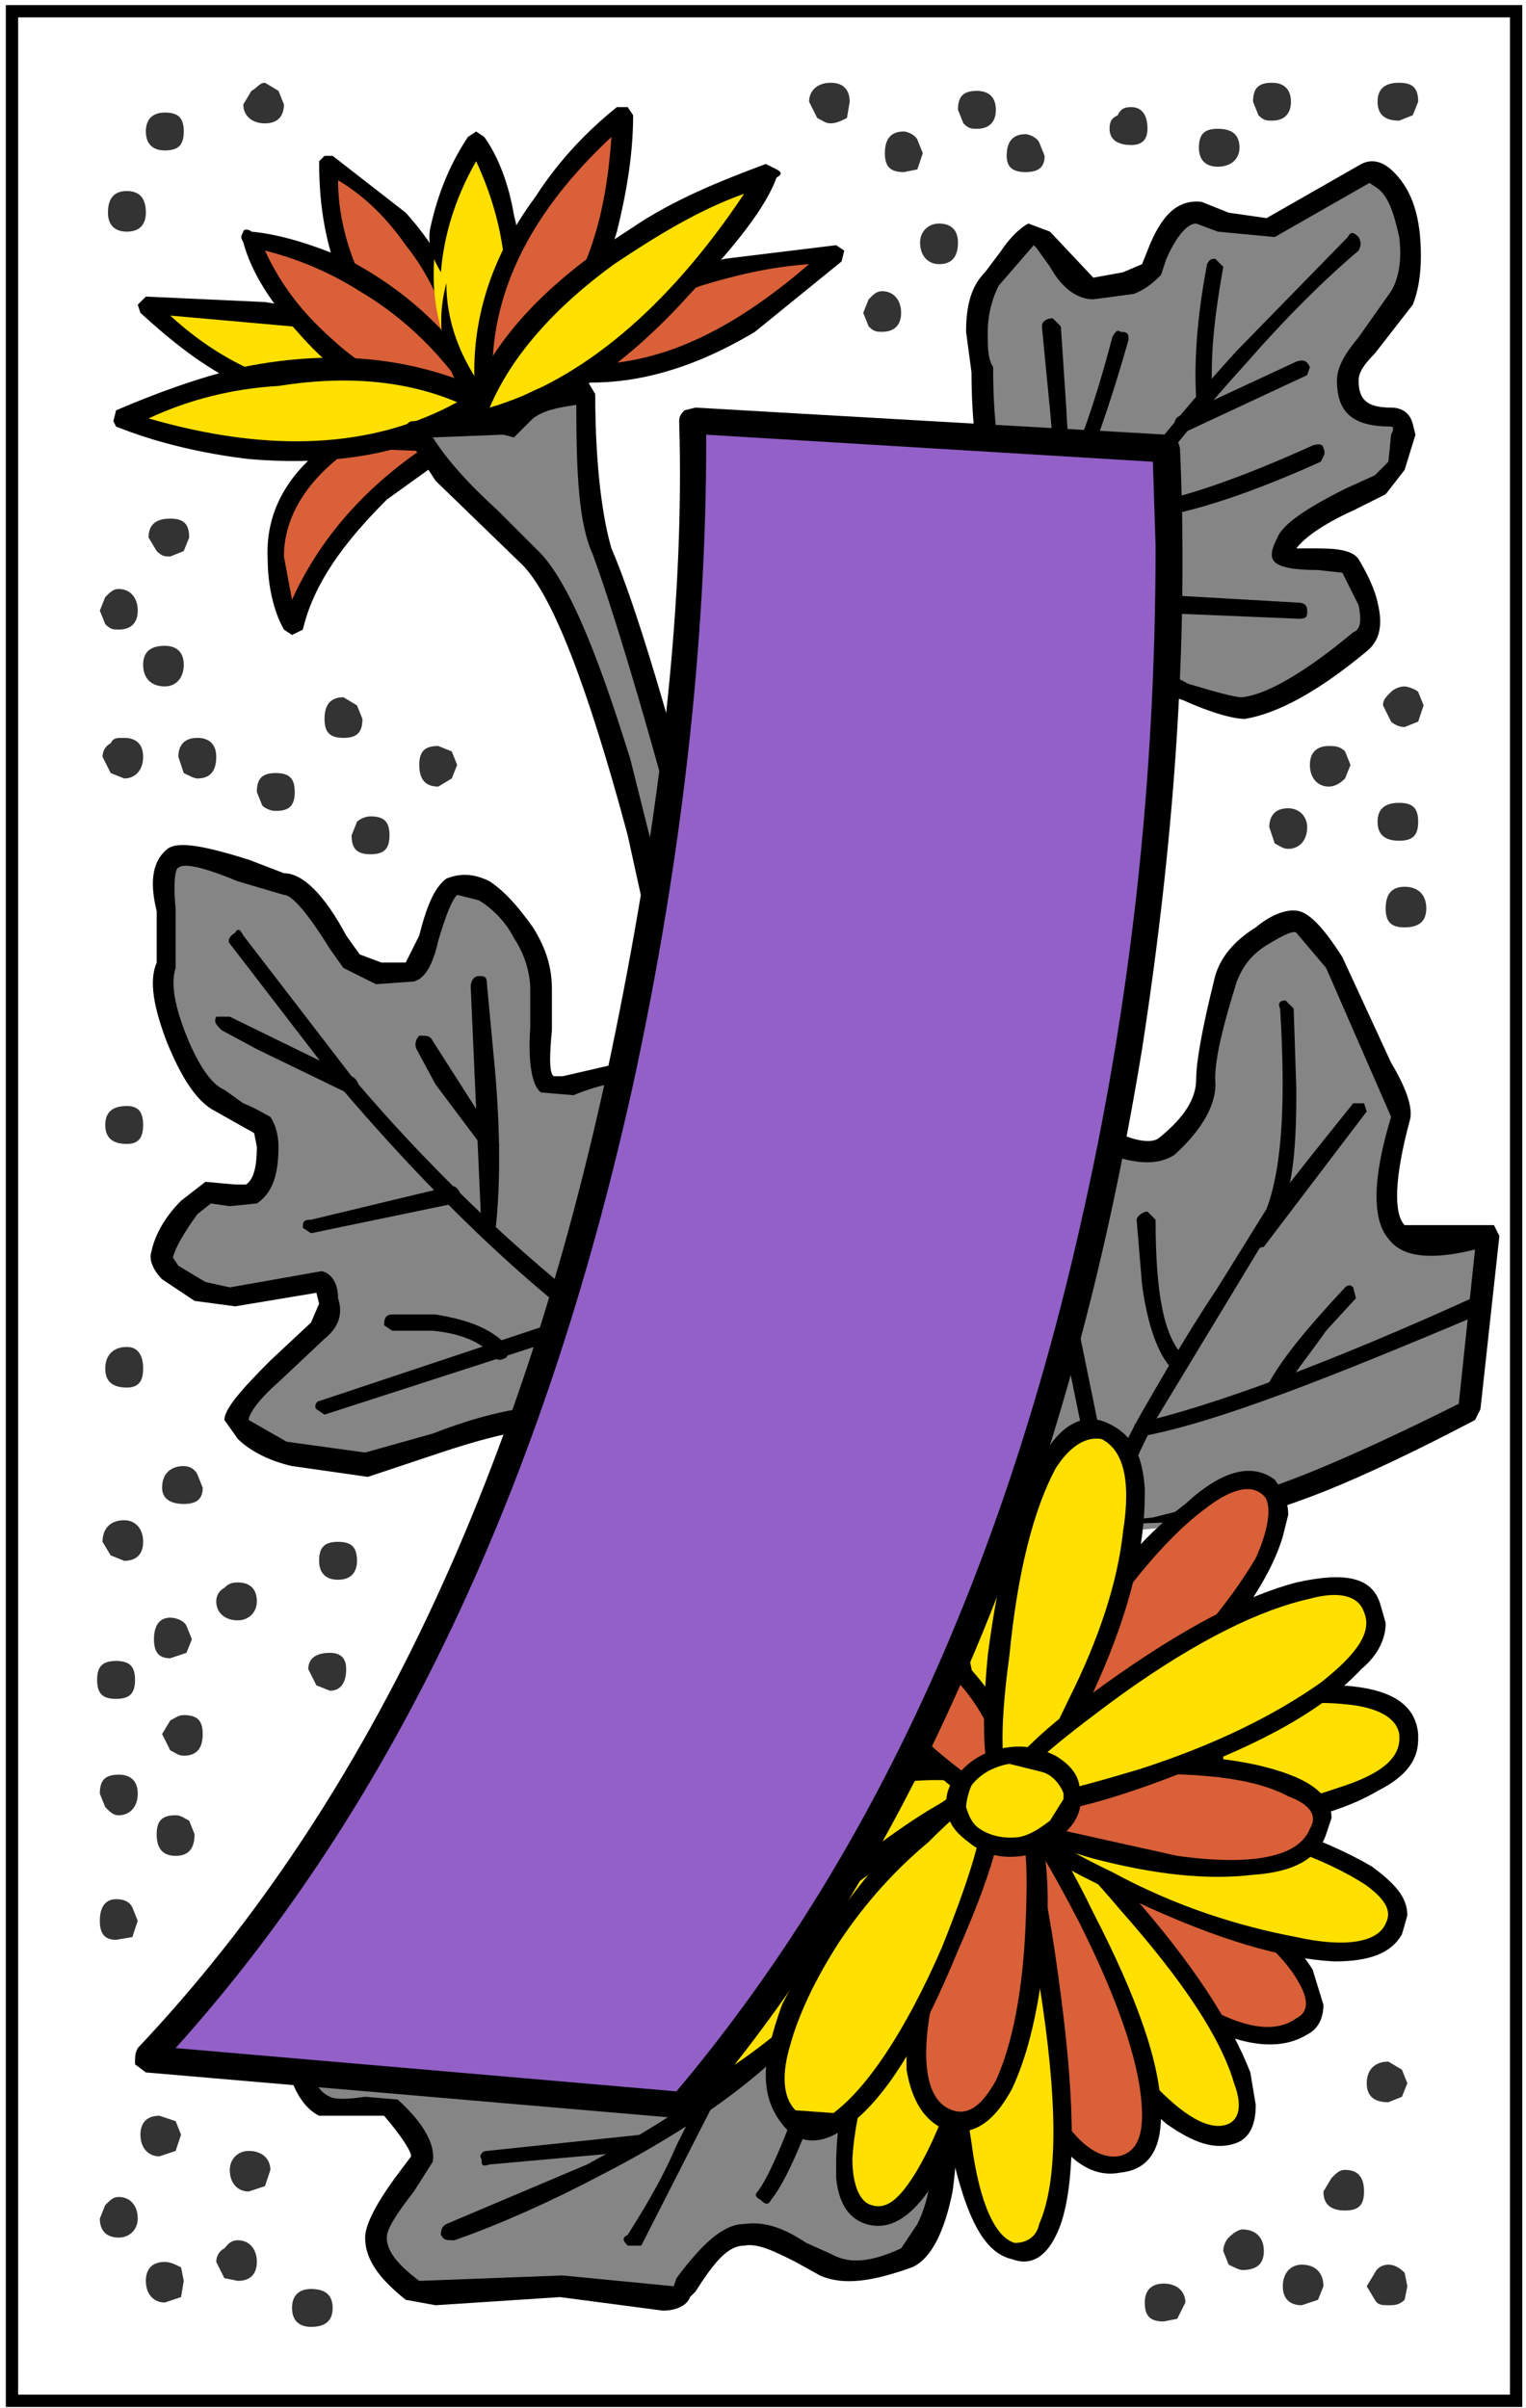 <?xml version="1.0" encoding="UTF-8" standalone="no"?><!DOCTYPE svg PUBLIC "-//W3C//DTD SVG 1.1//EN" "http://www.w3.org/Graphics/SVG/1.1/DTD/svg11.dtd"><svg width="100%" height="100%" viewBox="0 0 372 587" version="1.1" xmlns="http://www.w3.org/2000/svg" xmlns:xlink="http://www.w3.org/1999/xlink" xml:space="preserve" xmlns:serif="http://www.serif.com/" style="fill-rule:evenodd;clip-rule:evenodd;stroke-miterlimit:100;"><g><path d="M57.993,395.005c2.639,0 4.621,-1.979 4.621,-4.614c0,-3.3 -1.982,-4.627 -4.621,-4.627c-1.979,0 -2.639,0.664 -3.3,1.327c-1.318,0.657 -1.979,1.973 -1.979,3.3c0,2.635 1.979,4.614 5.279,4.614Z" style="fill:#333;fill-rule:nonzero;"/><path d="M44.794,428c3.299,0 4.621,-1.979 4.621,-5.277c0,-3.3 -1.321,-4.621 -4.621,-4.621c-1.318,0 -1.979,0.657 -3.3,1.321l-1.979,3.3l1.979,3.963c1.322,0.657 1.983,1.314 3.3,1.314Z" style="fill:#333;fill-rule:nonzero;"/><path d="M82.411,385.106c3.299,0 4.617,-1.979 4.617,-4.614c0,-3.3 -1.318,-4.627 -4.617,-4.627c-3.3,0 -4.621,1.327 -4.621,4.627c0,2.636 1.321,4.614 4.621,4.614Z" style="fill:#333;fill-rule:nonzero;"/><path d="M44.794,366.63c3.299,0 4.621,-1.321 4.621,-3.963l-1.321,-3.3c-0.661,-1.314 -1.979,-1.973 -3.299,-1.973c-3.3,0 -5.278,1.973 -5.278,5.272c-0.001,2.643 1.978,3.964 5.277,3.964Z" style="fill:#333;fill-rule:nonzero;"/><path d="M327.896,538.871c3.3,0 4.621,-1.328 4.621,-4.627c0,-3.3 -1.321,-5.272 -4.621,-5.272c-1.317,0 -1.979,0.658 -3.299,1.973l-1.979,3.3c0,3.298 1.979,4.626 5.278,4.626Z" style="fill:#333;fill-rule:nonzero;"/><path d="M342.415,560.641l0.661,-3.3l-0.661,-3.3c-1.321,-1.314 -2.639,-1.972 -3.96,-1.972c-1.318,0 -2.639,0.657 -3.3,1.972l-1.979,3.3l1.979,3.3c0.661,1.327 1.981,1.327 3.3,1.327c1.321,0 2.639,0 3.96,-1.327Z" style="fill:#333;fill-rule:nonzero;"/><path d="M302.82,553.384c3.3,0 5.278,-1.314 5.278,-4.614c0,-3.3 -1.979,-5.284 -5.278,-5.284c-0.66,0 -1.979,0.657 -3.3,1.984c-0.66,0.657 -1.32,1.973 -1.32,3.3l1.32,3.3c1.322,0.657 2.64,1.314 3.3,1.314Z" style="fill:#333;fill-rule:nonzero;"/><path d="M286.983,565.268l1.979,-3.964c0,-2.636 -1.979,-4.62 -5.278,-4.62c-3.299,0 -4.62,1.984 -4.62,4.62c0,3.3 1.32,4.621 4.62,4.621l3.299,-0.657Z" style="fill:#333;fill-rule:nonzero;"/><path d="M341.755,511.146l1.321,-3.299l-1.321,-3.3l-3.3,-1.973c-3.3,0 -5.278,1.973 -5.278,5.272c0,3.299 1.979,4.627 5.278,4.627l3.3,-1.327Z" style="fill:#333;fill-rule:nonzero;"/><path d="M321.297,560.641l1.321,-3.3c0,-3.3 -1.979,-5.271 -5.278,-5.271c-2.643,0 -4.621,1.972 -4.621,5.271c0,3.299 1.979,4.627 4.621,4.627l3.957,-1.327Z" style="fill:#333;fill-rule:nonzero;"/><path d="M64.592,532.929l1.321,-3.957c0,-2.642 -1.981,-4.627 -5.281,-4.627c-2.639,0 -4.617,1.985 -4.617,4.627c0,3.3 1.979,5.272 4.617,5.272l3.96,-1.315Z" style="fill:#333;fill-rule:nonzero;"/><path d="M42.816,524.345l1.318,-3.957l-1.318,-3.299l-3.96,-1.315c-2.639,0 -4.621,1.315 -4.621,4.614c0,3.3 1.982,5.285 4.621,5.285l3.96,-1.328Z" style="fill:#333;fill-rule:nonzero;"/><path d="M44.134,559.982l0.661,-3.956l-0.661,-3.3c-1.318,-0.657 -2.639,-1.321 -3.957,-1.321c-2.642,0 -4.621,1.321 -4.621,4.621c0,3.299 1.979,5.277 4.621,5.277l3.957,-1.321Z" style="fill:#333;fill-rule:nonzero;"/><path d="M75.812,567.239c3.299,0 5.278,-1.314 5.278,-4.614c0,-3.3 -1.979,-4.621 -5.278,-4.621c-2.639,0 -4.621,1.321 -4.621,4.621c0,3.3 1.981,4.614 4.621,4.614Z" style="fill:#333;fill-rule:nonzero;"/><path d="M80.429,412.16c2.643,0 3.96,-1.973 3.96,-5.271c0,-2.643 -1.318,-3.964 -3.96,-3.964c-3.299,0 -5.278,1.321 -5.278,3.964l1.979,3.957l3.299,1.314Z" style="fill:#333;fill-rule:nonzero;"/><path d="M44.794,134.339l1.321,-3.299c0,-3.3 -1.321,-4.614 -4.621,-4.614c-3.299,0 -5.278,1.314 -5.278,4.614l1.979,3.299c1.321,1.321 1.981,1.321 3.299,1.321l3.3,-1.321Z" style="fill:#333;fill-rule:nonzero;"/><path d="M40.177,167.335c2.639,0 4.618,-1.979 4.618,-5.278c0,-3.299 -1.979,-4.621 -4.618,-4.621c-3.299,0 -5.281,1.321 -5.281,4.621c0,3.3 1.981,5.278 5.281,5.278Z" style="fill:#333;fill-rule:nonzero;"/><path d="M67.23,197.688c3.3,0 4.621,-1.314 4.621,-4.614c0,-3.299 -1.321,-4.621 -4.621,-4.621c-3.299,0 -4.617,1.321 -4.617,4.621l1.318,3.3c0.661,0.657 1.982,1.314 3.299,1.314Z" style="fill:#333;fill-rule:nonzero;"/><path d="M48.094,189.775c3.3,0 4.621,-1.985 4.621,-5.285c0,-2.636 -1.321,-4.614 -4.621,-4.614c-3.299,0 -4.617,1.979 -4.617,4.614l1.318,3.963c1.32,0.664 2.638,1.322 3.299,1.322Z" style="fill:#333;fill-rule:nonzero;"/><path d="M28.957,153.479c2.639,0 4.621,-1.321 4.621,-4.621c0,-3.3 -1.981,-5.278 -4.621,-5.278c-1.321,0 -1.979,0.657 -3.3,1.979l-1.321,3.299l1.321,3.299c1.322,1.322 1.979,1.322 3.3,1.322Z" style="fill:#333;fill-rule:nonzero;"/><path d="M30.278,189.775c2.639,0 4.617,-1.985 4.617,-5.285c0,-3.299 -1.979,-4.614 -4.617,-4.614c-1.982,0 -2.643,0 -3.3,1.315c-1.321,0.664 -1.981,1.985 -1.981,3.299l1.981,3.963l3.3,1.322Z" style="fill:#333;fill-rule:nonzero;"/><path d="M30.278,380.492c2.639,0 4.617,-1.328 4.617,-4.627c0,-3.3 -1.979,-5.272 -4.617,-5.272c-3.3,0 -5.281,1.973 -5.281,5.272l1.981,3.299l3.3,1.328Z" style="fill:#333;fill-rule:nonzero;"/><path d="M45.455,402.925l1.321,-3.3l-1.321,-3.299c-0.66,-1.321 -2.639,-1.979 -3.96,-1.979c-2.639,0 -3.96,1.979 -3.96,5.277c0,3.3 1.321,4.621 3.96,4.621l3.96,-1.32Z" style="fill:#333;fill-rule:nonzero;"/><path d="M28.957,442.52c2.639,0 4.621,-1.979 4.621,-5.277c0,-3.3 -1.981,-4.621 -4.621,-4.621c-3.3,0 -4.621,1.321 -4.621,4.621l1.321,3.299c1.322,1.314 1.979,1.978 3.3,1.978Z" style="fill:#333;fill-rule:nonzero;"/><path d="M32.256,472.216l1.321,-3.963l-1.321,-3.3c-0.66,-1.314 -1.978,-1.973 -3.96,-1.973c-2.639,0 -3.96,1.973 -3.96,5.272c0,3.299 1.321,4.627 3.96,4.627l3.96,-0.663Z" style="fill:#333;fill-rule:nonzero;"/><path d="M57.993,556.026c2.639,0 4.621,-1.321 4.621,-4.621c0,-3.3 -1.982,-5.278 -4.621,-5.278c-1.979,0 -2.639,1.315 -3.3,1.979c-1.318,0.664 -1.979,1.979 -1.979,3.3l1.979,3.963l3.3,0.657Z" style="fill:#333;fill-rule:nonzero;"/><path d="M28.957,545.47c2.639,0 4.621,-1.984 4.621,-4.627c0,-3.3 -1.981,-5.271 -4.621,-5.271c-1.321,0 -1.979,0.657 -3.3,1.972l-1.321,3.3c0,2.641 1.321,4.626 4.621,4.626Z" style="fill:#333;fill-rule:nonzero;"/><path d="M250.027,41.952c3.3,0 4.621,-1.314 4.621,-3.957l-1.321,-3.3c-0.66,-1.321 -2.639,-1.985 -3.3,-1.985c-3.3,0 -4.62,1.985 -4.62,5.285c0,2.642 1.321,3.957 4.62,3.957Z" style="fill:#333;fill-rule:nonzero;"/><path d="M206.473,28.753l0.66,-3.957c0,-2.643 -1.32,-4.621 -4.62,-4.621c-3.3,0 -5.278,1.979 -5.278,4.621l1.979,3.957c1.321,0.658 1.981,1.321 3.3,1.321c1.32,0.001 2.641,-0.663 3.959,-1.321Z" style="fill:#333;fill-rule:nonzero;"/><path d="M40.177,36.674c3.3,0 4.618,-1.321 4.618,-4.621c0,-3.3 -1.318,-4.614 -4.618,-4.614c-2.642,0 -4.621,1.314 -4.621,4.614c0,3.3 1.979,4.621 4.621,4.621Z" style="fill:#333;fill-rule:nonzero;"/><path d="M64.592,30.075c3.299,0 4.621,-1.979 4.621,-4.621l-1.321,-3.3l-3.299,-1.979c-1.318,0 -1.979,1.321 -3.3,1.979l-1.979,3.3c-0.001,2.642 1.978,4.621 5.278,4.621Z" style="fill:#333;fill-rule:nonzero;"/><path d="M30.936,56.471c3.299,0 4.621,-1.979 4.621,-4.621c0,-3.3 -1.321,-5.278 -4.621,-5.278c-3.3,0 -4.618,1.979 -4.618,5.278c0,2.643 1.318,4.621 4.618,4.621Z" style="fill:#333;fill-rule:nonzero;"/><path d="M223.631,41.294l1.321,-3.957l-1.321,-3.299c-0.66,-1.328 -2.639,-1.985 -3.3,-1.985c-3.299,0 -4.62,1.985 -4.62,5.284c0,3.3 1.321,4.614 4.62,4.614l3.3,-0.657Z" style="fill:#333;fill-rule:nonzero;"/><path d="M228.909,64.392c3.3,0 4.62,-1.985 4.62,-5.285c0,-2.636 -1.32,-4.614 -4.62,-4.614c-2.639,0 -4.617,1.979 -4.617,4.614c0,3.3 1.979,5.285 4.617,5.285Z" style="fill:#333;fill-rule:nonzero;"/><path d="M215.054,80.889c2.639,0 4.617,-1.321 4.617,-4.621c0,-3.3 -1.979,-5.278 -4.617,-5.278c-1.321,0 -1.981,0.657 -3.3,1.978l-1.321,3.3l1.321,3.3c1.318,1.321 1.978,1.321 3.3,1.321Z" style="fill:#333;fill-rule:nonzero;"/><path d="M275.764,35.353c2.639,0 3.96,-1.314 3.96,-3.957c0,-3.3 -1.321,-5.285 -3.96,-5.285c-1.979,0 -2.64,0.664 -3.3,1.985c-1.317,0.657 -1.979,1.315 -1.979,3.3c0,2.642 1.979,3.957 5.279,3.957Z" style="fill:#333;fill-rule:nonzero;"/><path d="M238.15,31.396c2.639,0 4.617,-1.321 4.617,-4.621c0,-3.3 -1.979,-4.621 -4.617,-4.621c-3.3,0 -4.621,1.321 -4.621,4.621l1.321,3.299c1.319,1.322 1.979,1.322 3.3,1.322Z" style="fill:#333;fill-rule:nonzero;"/><path d="M310.08,29.411c2.639,0 4.617,-1.315 4.617,-4.614c0,-3.3 -1.979,-4.621 -4.617,-4.621c-3.3,0 -4.62,1.321 -4.62,4.621l1.32,3.299c1.319,1.315 1.979,1.315 3.3,1.315Z" style="fill:#333;fill-rule:nonzero;"/><path d="M344.394,28.096l1.321,-3.299c0,-3.3 -1.321,-4.621 -4.621,-4.621c-3.299,0 -5.277,1.321 -5.277,4.621c0,3.299 1.979,4.614 5.277,4.614l3.3,-1.315Z" style="fill:#333;fill-rule:nonzero;"/><path d="M296.882,40.637c3.3,0 5.278,-1.985 5.278,-4.627c0,-3.3 -1.979,-4.614 -5.278,-4.614c-3.299,0 -4.62,1.314 -4.62,4.614c0,2.642 1.32,4.627 4.62,4.627Z" style="fill:#333;fill-rule:nonzero;"/><path d="M345.715,175.919l1.321,-3.963l-1.321,-3.3c-0.66,-0.664 -2.639,-1.321 -3.3,-1.321c-1.321,0 -2.639,0.658 -3.3,1.321c-1.32,1.321 -1.979,1.979 -1.979,3.3l1.979,3.963c0.661,0.658 1.979,1.315 3.3,1.315l3.3,-1.315Z" style="fill:#333;fill-rule:nonzero;"/><path d="M327.896,189.775l1.321,-3.3l-1.321,-3.299c-1.317,-1.321 -2.639,-1.321 -3.956,-1.321c-2.643,0 -4.621,1.321 -4.621,4.621c0,3.3 1.979,5.278 4.621,5.278c1.317,-0.001 2.638,-0.665 3.956,-1.979Z" style="fill:#333;fill-rule:nonzero;"/><path d="M341.094,204.951c3.3,0 4.621,-1.321 4.621,-4.621c0,-3.299 -1.321,-4.614 -4.621,-4.614c-3.299,0 -5.277,1.315 -5.277,4.614c-0.001,3.3 1.978,4.621 5.277,4.621Z" style="fill:#333;fill-rule:nonzero;"/><path d="M342.415,226.07c3.3,0 5.278,-1.321 5.278,-4.621c0,-3.3 -1.979,-5.278 -5.278,-5.278c-3.299,0 -4.62,1.978 -4.62,5.278c0,3.3 1.32,4.621 4.62,4.621Z" style="fill:#333;fill-rule:nonzero;"/><path d="M314.04,206.93c2.64,0 4.618,-1.979 4.618,-5.278c0,-2.636 -1.979,-4.621 -4.618,-4.621c-3.3,0 -4.62,1.985 -4.62,4.621l1.32,3.963c1.319,0.657 1.979,1.315 3.3,1.315Z" style="fill:#333;fill-rule:nonzero;"/><path d="M110.125,189.775l1.321,-3.3l-1.321,-3.299l-3.3,-1.321c-3.299,0 -4.617,1.321 -4.617,4.621c0,3.3 1.318,5.278 4.617,5.278l3.3,-1.979Z" style="fill:#333;fill-rule:nonzero;"/><path d="M90.328,208.251c3.299,0 4.621,-1.321 4.621,-4.621c0,-3.3 -1.321,-4.614 -4.621,-4.614c-1.318,0 -2.639,0.657 -3.3,1.314l-1.318,3.3c0,3.3 1.318,4.621 4.618,4.621Z" style="fill:#333;fill-rule:nonzero;"/><path d="M30.936,278.863c2.642,0 3.96,-1.321 3.96,-4.621c0,-3.3 -1.318,-4.621 -3.96,-4.621c-3.3,0 -5.278,1.321 -5.278,4.621c0,3.3 1.978,4.621 5.278,4.621Z" style="fill:#333;fill-rule:nonzero;"/><path d="M30.936,338.255c2.642,0 3.96,-1.321 3.96,-4.62c0,-3.3 -1.318,-5.278 -3.96,-5.278c-3.3,0 -5.278,1.979 -5.278,5.278c-0.001,3.299 1.978,4.62 5.278,4.62Z" style="fill:#333;fill-rule:nonzero;"/><path d="M28.296,414.145c3.3,0 4.621,-1.32 4.621,-4.62c0,-3.3 -1.321,-4.621 -4.621,-4.621c-3.299,0 -4.617,1.321 -4.617,4.621c0,3.3 1.318,4.62 4.617,4.62Z" style="fill:#333;fill-rule:nonzero;"/><path d="M42.816,452.418c3.299,0 4.617,-1.978 4.617,-5.277l-1.318,-3.3c-1.321,-0.657 -1.981,-1.321 -3.299,-1.321c-3.3,0 -4.621,1.321 -4.621,4.621c0,3.3 1.321,5.277 4.621,5.277Z" style="fill:#333;fill-rule:nonzero;"/><path d="M83.729,179.876c3.299,0 4.621,-1.321 4.621,-4.621l-1.321,-3.299l-3.299,-1.979c-3.3,0 -4.618,1.979 -4.618,5.278c0,3.299 1.317,4.621 4.617,4.621Z" style="fill:#333;fill-rule:nonzero;"/><path d="M203.834,61.749l-26.397,3.3c-18.476,4.621 -32.335,13.198 -40.916,25.739c14.519,1.979 31.017,-2.643 46.854,-13.198l20.459,-15.841Z" style="fill:#d96038;fill-rule:nonzero;"/><path d="M203.834,59.771l-27.057,3.3c-19.137,4.621 -32.996,13.198 -42.234,26.396c-0.661,0.664 -0.661,1.321 -0.661,1.979l2.639,1.321c15.18,1.978 31.017,-1.979 47.515,-11.877l21.119,-17.155l0.657,-2.642l-1.978,-1.322Zm-6.6,4.621c-19.137,16.498 -36.956,25.075 -56.092,24.412c7.26,-7.914 17.158,-14.513 29.696,-19.134c8.578,-2.636 17.158,-4.621 26.396,-5.278Z" style="fill-rule:nonzero;"/><path d="M36.217,74.29c5.938,6.599 13.859,12.541 23.097,17.813c19.797,10.563 38.274,12.541 55.432,7.263c-13.198,-11.877 -30.356,-19.797 -50.814,-23.097l-27.715,-1.979Z" style="fill:#ffe000;fill-rule:nonzero;"/><path d="M35.556,72.305l-1.979,1.985l0.657,1.979c7.26,6.599 15.18,13.198 25.079,17.819c19.797,10.556 38.274,13.198 56.093,7.256l1.979,-1.314l-0.661,-2.642c-13.855,-12.542 -31.014,-20.456 -52.132,-23.755l-29.036,-1.328Zm35.635,7.263c14.519,3.299 27.717,9.898 38.277,18.476c-13.198,2.642 -27.057,1.321 -41.577,-5.278c-9.898,-3.3 -18.476,-8.578 -26.396,-15.834l29.696,2.636Z" style="fill-rule:nonzero;"/><path d="M80.429,39.974c-0.657,6.599 0.661,13.862 2.643,21.775c4.617,16.498 15.837,29.039 31.674,37.616c-0.661,-17.819 -5.938,-32.995 -17.158,-46.193l-17.159,-13.198Z" style="fill:#d96038;fill-rule:nonzero;"/><path d="M79.111,37.995l-1.321,1.315c0,7.263 0.66,15.183 3.299,23.761c5.281,16.498 16.498,29.696 32.996,38.273l1.982,0l1.318,-1.979c-0.661,-18.476 -6.599,-34.316 -18.477,-47.515l-17.819,-13.855l-1.978,0Zm8.577,29.039c-3.299,-7.263 -5.278,-15.183 -5.278,-23.097c6.599,3.957 11.877,9.235 16.498,15.834c7.917,9.899 11.877,21.776 13.198,34.974c-11.219,-6.599 -19.797,-16.498 -24.418,-27.711Z" style="fill-rule:nonzero;"/><path d="M93.627,119.827l15.18,-11.884l-23.097,-0.657c-12.538,7.256 -18.479,17.155 -17.819,29.696c0,5.278 1.321,10.556 3.3,15.176c3.299,-11.22 11.22,-21.775 22.436,-32.331Z" style="fill:#d96038;fill-rule:nonzero;"/><path d="M111.446,107.286l-1.978,-1.321l-23.758,-1.321l-1.321,0.657c-13.198,7.927 -19.797,18.483 -19.137,31.023c0,5.936 1.321,12.535 3.96,17.155l1.979,1.315l2.639,-1.315c2.643,-11.22 9.899,-21.118 20.458,-31.681l16.498,-11.871l0.66,-2.641Zm-40.255,38.937l-1.979,-10.563c0,-9.899 5.938,-19.134 16.498,-26.396l16.498,0.664c-15.18,10.556 -25.079,23.097 -31.017,36.295Z" style="fill-rule:nonzero;"/><path d="M61.292,57.792c2.639,7.256 6.599,14.513 13.198,21.776c11.88,13.862 27.057,21.118 45.533,21.775c-8.578,-15.84 -21.115,-28.375 -36.952,-36.295c-8.581,-3.956 -15.18,-6.598 -21.779,-7.256Z" style="fill:#d96038;fill-rule:nonzero;"/><path d="M59.313,56.471c-0.661,1.321 -0.661,1.321 0,2.636c1.979,7.263 6.599,14.526 13.198,21.782c13.198,15.177 28.375,22.439 47.512,23.097l1.982,-1.321l0,-1.979c-8.581,-16.498 -21.119,-29.039 -37.616,-37.616c-7.917,-3.3 -15.837,-5.936 -23.097,-6.599c-0.661,-0.663 -1.979,-0.663 -1.979,0Zm56.093,41.573c-13.198,-0.657 -25.079,-6.599 -34.978,-15.84c-6.599,-5.936 -11.877,-12.535 -15.837,-21.112c7.92,1.979 15.837,5.278 23.097,9.899c11.22,6.599 20.458,15.84 27.718,27.053Z" style="fill-rule:nonzero;"/><path d="M116.067,34.695c-3.96,5.278 -7.26,13.198 -9.242,21.112c-3.299,17.161 0.661,32.338 13.198,45.536c5.281,-17.155 7.26,-33.653 3.3,-48.836c-1.318,-7.913 -4.617,-13.855 -7.256,-17.812Z" style="fill:#ffe000;fill-rule:nonzero;"/><path d="M114.085,33.374c-3.96,5.936 -7.26,13.198 -9.238,22.434c-0.66,3.963 0.661,7.263 2.639,10.563c0.661,-8.578 3.3,-17.819 8.581,-27.061c4.617,9.899 7.256,20.461 7.256,31.681c0,6.599 -1.318,15.176 -4.618,25.075c-6.599,-8.578 -9.898,-17.819 -9.898,-27.06c-3.3,12.541 0,23.761 9.238,33.659l2.639,1.321l1.321,-1.321c5.938,-17.819 7.26,-34.974 3.299,-50.157c-1.321,-7.914 -3.96,-14.513 -7.26,-19.134l-1.978,-1.321l-1.981,1.321Z" style="fill-rule:nonzero;"/><path d="M151.701,28.096c-7.26,4.614 -13.198,11.877 -19.797,20.455c-11.88,17.819 -16.498,35.638 -13.198,53.451c14.516,-11.213 23.758,-27.711 29.036,-47.509c3.299,-9.899 3.959,-19.14 3.959,-26.397Z" style="fill:#d96038;fill-rule:nonzero;"/><path d="M150.38,56.471c2.639,-10.563 3.96,-19.797 3.96,-28.375l-1.321,-1.985l-2.639,0c-6.599,5.285 -13.859,12.541 -19.797,21.782c-13.198,17.813 -17.159,36.295 -13.859,54.771l1.321,1.321l2.639,0c13.859,-11.882 23.757,-27.716 29.696,-47.514Zm-1.317,-23.097c-0.661,9.235 -1.982,18.477 -5.281,27.718c-5.278,14.513 -13.198,26.396 -23.097,35.638l-0.661,-5.941c-0.001,-20.456 9.898,-39.596 29.039,-57.415Z" style="fill-rule:nonzero;"/><path d="M29.618,102.665l30.356,6.599c23.097,2.636 42.234,-1.321 57.411,-11.877c-16.498,-7.92 -36.295,-9.899 -58.732,-4.621c-11.22,1.979 -20.458,5.278 -29.035,9.899Z" style="fill:#ffe000;fill-rule:nonzero;"/><path d="M59.313,89.467c-11.22,2.636 -21.779,6.599 -31.017,10.563l-0.661,2.636l0.661,1.321c9.899,3.957 21.119,6.599 32.335,7.914c23.097,1.985 42.237,-1.972 58.074,-12.535l0.661,-1.978l-0.661,-1.985c-17.158,-7.915 -36.294,-10.557 -59.392,-5.936Zm-23.096,12.534c9.898,-4.614 20.458,-7.257 31.674,-7.914c16.498,-2.642 31.017,-1.321 43.555,3.957c-20.458,11.22 -45.533,12.541 -75.229,3.957Z" style="fill-rule:nonzero;"/><path d="M187.336,42.609c-9.899,2.642 -20.458,7.926 -31.674,15.183c-21.779,13.198 -35.638,28.375 -40.255,46.194c17.815,-4.621 34.974,-15.841 52.132,-34.317l19.797,-27.06Z" style="fill:#ffe000;fill-rule:nonzero;"/><path d="M168.199,71.648c11.216,-11.877 18.477,-21.112 21.115,-28.375c1.321,-0.664 1.321,-1.321 0,-1.979l-2.639,-1.321c-10.56,3.963 -22.437,8.577 -32.996,15.834c-21.776,13.862 -35.635,29.039 -40.913,46.857c-0.661,1.321 -0.661,1.979 0.657,1.979l1.982,1.321c18.477,-4.62 35.636,-15.176 52.794,-34.316Zm-18.479,-7.256c9.898,-6.599 20.458,-13.198 31.678,-17.155c-18.479,27.711 -39.595,45.53 -62.031,52.129c5.277,-12.535 15.837,-24.419 30.353,-34.974Z" style="fill-rule:nonzero;"/><path d="M147.081,134.339c-1.979,-3.957 -2.639,-11.213 -3.299,-23.097l-0.661,-15.177c-5.938,-0.664 -11.217,0.664 -14.516,3.299l-4.621,4.621l-13.198,-1.321l-9.238,1.979c2.639,5.942 5.278,9.898 9.238,13.855l18.479,17.162c7.917,7.92 15.837,30.36 25.736,67.313l12.538,54.107c3.299,-5.271 3.96,-13.855 4.621,-24.412l-0.661,-15.183c-11.22,-42.893 -19.798,-70.605 -24.418,-83.146Z" style="fill:#858585;fill-rule:nonzero;"/><path d="M145.102,96.066l-1.981,-3.299c-9.238,0 -15.837,2.636 -19.797,7.92l-22.437,1.979c-0.661,0 -1.318,0 -1.979,1.321l0,1.979l7.26,11.22l21.115,20.455c7.26,7.256 15.837,29.039 25.736,65.991l11.88,54.114c0,1.321 1.318,1.979 2.639,1.979c0.661,0 1.979,-0.657 2.639,-1.314c3.299,-5.942 3.96,-13.862 4.621,-25.082l-0.661,-15.84c-10.559,-41.567 -19.137,-69.948 -25.075,-83.804c-1.981,-6.602 -3.96,-19.143 -3.96,-37.619Zm-4.621,2.636c0,17.162 0.661,29.039 3.96,36.295c4.621,12.541 13.198,40.258 24.418,83.152l-0.661,27.718c-4.621,-21.782 -9.899,-42.237 -14.52,-60.713c-8.578,-27.718 -15.837,-44.873 -23.097,-51.472l-9.238,-9.241c-7.26,-6.599 -12.538,-12.541 -15.837,-17.813l17.159,-0.664l2.639,0.664l1.318,-1.328l3.3,-3.299c2.642,-1.972 5.942,-2.636 10.559,-3.299Z" style="fill-rule:nonzero;"/><path d="M226.271,482.114c-15.838,-5.277 -34.975,-8.577 -55.433,-9.898c-42.233,-4.621 -75.89,0 -100.308,14.52l1.321,11.877c1.979,7.92 3.96,12.534 7.26,14.52l16.498,0.657c5.278,5.284 7.917,9.241 7.26,12.541l-5.942,9.241c-3.3,4.614 -5.938,7.914 -5.938,9.898c0,3.3 3.299,8.571 9.898,13.198l36.295,-1.327l19.797,3.3c4.621,0.663 7.92,0 9.898,-1.973c4.621,-9.241 9.899,-13.861 14.52,-14.525c3.299,0 6.599,1.327 9.898,3.3l9.898,4.627c5.278,1.972 11.878,1.972 19.137,-1.328c3.961,-1.972 6.6,-7.256 8.578,-16.497c3.301,-12.536 1.983,-29.697 -2.637,-52.131Z" style="fill:#858585;fill-rule:nonzero;"/><path d="M226.931,479.479c-17.158,-4.627 -36.956,-8.584 -58.071,-10.563c-41.577,-3.299 -74.572,1.321 -99.647,15.834l-1.321,1.985l1.321,14.513c1.979,7.927 4.617,12.541 8.578,14.525l15.837,0c3.96,4.614 6.599,8.571 6.599,9.899l-3.957,5.271c-5.281,7.263 -7.26,11.884 -7.26,14.525c0,5.271 3.299,9.898 9.898,15.171l7.26,1.327l30.354,-1.985l25.079,3.3c3.299,0 5.938,-1.314 6.599,-3.3l1.318,-1.314c4.621,-7.263 7.92,-11.226 11.88,-11.226c3.299,-0.658 7.26,1.327 12.537,3.963l5.939,3.3c5.938,2.636 13.198,1.321 22.436,-1.979c4.621,-1.985 7.921,-8.584 9.899,-18.482c1.981,-13.856 1.32,-31.011 -3.3,-52.13l-1.978,-2.634Zm-62.692,-5.285c21.776,1.321 41.574,4.62 59.392,10.556c3.3,11.884 3.96,23.098 3.96,32.996c0,9.898 -0.66,17.825 -3.96,24.424l-3.96,5.936c-7.26,3.3 -12.538,3.964 -17.158,1.321l-5.938,-2.643c-5.938,-3.956 -10.56,-5.277 -15.177,-4.614c-5.281,0 -10.56,5.272 -16.498,13.198l-0.661,1.973l-27.057,-2.636l-34.974,1.321c-5.281,-3.957 -7.92,-7.257 -7.92,-10.557c0,-1.984 1.982,-5.284 6.599,-11.226l4.621,-7.257c0.661,-3.957 -1.981,-9.241 -8.581,-15.177l-7.917,-0.664c-4.621,0.664 -7.26,0.664 -8.581,0c-4.617,-1.972 -6.599,-9.898 -6.599,-22.433c22.44,-12.533 52.793,-17.16 90.409,-14.518Z" style="fill-rule:nonzero;"/><path d="M197.234,486.735c-11.22,14.513 -29.696,27.711 -54.114,40.909l-34.313,14.525c-1.321,0.658 -1.321,1.973 -1.321,2.637c0.661,1.32 1.321,1.32 3.3,1.32c11.22,-3.957 23.097,-9.241 35.634,-15.84c24.418,-12.541 42.895,-26.396 54.114,-40.91l0,-2.642c-1.321,-1.32 -2.638,-1.32 -3.3,0.001Z" style="fill-rule:nonzero;"/><path d="M156.319,520.388l-37.613,3.957c-1.321,0 -1.981,1.328 -1.321,1.985c0,1.314 0,1.979 1.981,1.314l36.953,-3.3l1.321,-1.972l-1.321,-1.984Z" style="fill-rule:nonzero;"/><path d="M156.319,547.442l17.819,-34.968l-0.661,-2.643c-0.661,-0.657 -1.979,0 -2.639,1.314l-5.938,11.884c-3.96,9.241 -8.581,16.498 -11.88,21.776c-1.318,0.663 -1.318,1.32 0,2.636l3.299,0l0,0.001Z" style="fill-rule:nonzero;"/><path d="M198.556,500.591c-5.941,18.482 -11.22,30.354 -13.859,33.653c-0.661,0.663 -0.661,1.327 0.661,1.984c1.318,1.314 1.979,1.314 2.639,0c3.3,-3.957 8.578,-15.183 14.517,-34.316c0.66,-0.664 0,-1.979 -1.318,-2.636c-1.322,-0.664 -1.983,0 -2.64,1.315Z" style="fill-rule:nonzero;"/><path d="M307.441,228.048c-4.621,3.299 -7.921,6.599 -8.581,10.563c-3.3,11.213 -5.278,19.133 -5.278,24.412c0.661,5.942 -2.639,11.22 -9.898,16.498c-2.639,2.643 -7.92,1.321 -17.158,-1.978c-20.458,16.497 -32.335,35.631 -33.656,56.093c-1.979,19.133 3.3,31.017 16.498,36.295c9.238,3.299 20.458,3.963 32.335,2.636l15.18,-3.957c13.858,-1.979 34.313,-9.898 62.031,-25.075l3.3,-42.895c-11.22,3.3 -19.137,3.3 -22.437,0c-1.321,-2.636 -1.981,-6.6 -1.321,-14.52l2.639,-13.855c0.661,-1.321 0,-4.621 -2.639,-9.898l-13.198,-27.718c-3.96,-6.599 -6.599,-9.898 -8.577,-9.898c-1.984,-0.002 -5.283,1.319 -9.24,3.297Z" style="fill:#858585;fill-rule:nonzero;"/><path d="M306.12,226.07c-5.278,3.3 -8.577,7.256 -9.898,11.877c-3.3,13.198 -4.621,21.118 -4.621,25.075c0,4.621 -2.639,9.241 -9.238,14.52c-1.979,1.321 -6.599,0.664 -13.858,-3.3l-3.3,0.664c-13.855,11.213 -23.754,24.412 -29.696,38.931c-5.277,11.22 -6.599,23.097 -5.277,32.995c2.639,13.199 8.577,21.776 17.818,25.733l50.151,-1.973c13.198,-1.327 33.656,-9.898 61.373,-24.424l1.318,-2.636l4.62,-42.23l-1.32,-2.643l-1.979,0l-19.798,0c-2.639,-2.643 -2.639,-11.22 1.321,-25.739c0.657,-2.642 -0.66,-7.256 -4.621,-13.855l-11.877,-25.739c-4.62,-7.256 -7.92,-10.556 -10.559,-11.213c-2.639,-0.664 -6.599,0.658 -10.559,3.957Zm3.3,3.957c3.299,-1.979 5.938,-3.3 6.599,-2.642l7.26,8.584l15.837,36.295c-4.62,15.177 -4.62,25.075 -0.66,29.696c3.3,4.614 10.56,5.278 21.118,2.642l-3.96,37.61c-29.035,14.52 -48.833,22.439 -58.731,23.754l-15.837,3.964c-11.881,1.321 -21.779,0.663 -31.018,-2.636c-7.26,-3.3 -12.537,-9.899 -13.858,-20.462l-0.661,-7.263c0,-9.234 1.982,-19.134 7.26,-28.368c5.281,-11.227 13.859,-21.125 24.418,-31.023c9.238,3.963 15.177,3.963 19.137,1.327c6.6,-5.941 10.56,-12.541 9.899,-18.482c0,-5.278 1.979,-13.198 5.277,-23.754c1.32,-3.3 3.299,-6.6 7.92,-9.242Z" style="fill-rule:nonzero;"/><path d="M313.38,243.882c-1.321,0 -1.981,0.664 -1.321,1.985c1.321,21.776 0.66,38.273 -3.3,48.836l-11.877,19.134c-7.92,11.877 -13.858,22.434 -18.479,30.359c-7.917,13.856 -12.537,28.369 -15.837,42.895c-0.661,1.314 0,2.636 0.66,2.636c1.979,0 2.64,0 2.64,-1.979c3.299,-13.855 8.58,-27.717 15.837,-41.579l30.356,-50.151c3.3,-7.256 3.96,-17.155 3.96,-30.353l-0.66,-19.797l-1.979,-1.986Z" style="fill-rule:nonzero;"/><path d="M362.213,319.772c0.66,-0.657 1.32,-1.973 0.66,-2.636c-0.66,-1.321 -1.981,-1.979 -2.639,-1.321c-37.616,17.155 -65.334,27.054 -82.489,31.017c-1.321,0 -1.321,0.664 -1.321,2.637l1.979,0.663c17.819,-3.3 44.875,-13.861 83.81,-30.36Z" style="fill-rule:nonzero;"/><path d="M330.538,316.473l-0.66,-2.636c-0.661,-0.664 -1.321,-0.664 -1.982,0c-9.237,9.898 -15.177,17.161 -18.476,23.097l0,3.3l3.299,-0.664c1.979,-3.957 5.939,-8.571 10.56,-15.17l7.259,-7.927Z" style="fill-rule:nonzero;"/><path d="M329.878,268.964c-10.56,13.198 -19.798,24.412 -25.079,32.996c-1.317,1.314 -0.657,1.979 0.661,2.642l2.639,-0.663l25.078,-32.996l-0.66,-1.978l-2.639,0l0,-0.001Z" style="fill-rule:nonzero;"/><path d="M281.702,297.339l-1.979,-1.979c-1.321,0 -2.639,1.315 -2.639,1.979l1.317,15.834c1.321,9.899 3.96,17.162 7.26,20.462c0.66,0.663 1.981,0.663 3.3,0c0.66,-0.664 0.66,-1.979 0,-2.637c-5.277,-4.627 -7.259,-15.84 -7.259,-33.659Z" style="fill-rule:nonzero;"/><path d="M257.947,310.537l-1.981,0l11.881,58.071l1.979,1.321c1.979,0 2.639,-0.664 1.979,-2.636l-11.878,-58.078l-1.98,1.322Z" style="fill-rule:nonzero;"/><path d="M341.755,72.969c2.639,-5.935 3.3,-13.198 0.66,-21.118c-3.3,-8.578 -5.938,-11.213 -9.898,-9.241c-1.979,0.664 -5.938,3.299 -11.22,6.599l-11.877,6.599c-2.64,0.664 -5.278,0.664 -7.921,0l-9.237,-3.957c-2.64,-0.657 -5.939,1.321 -7.918,5.284l-3.96,7.914c-1.981,3.957 -7.26,5.942 -13.858,5.942l-6.6,-4.621l-5.938,-7.92c-1.32,-1.979 -3.96,-1.315 -5.281,1.321l-6.599,7.92c-2.639,3.3 -4.617,7.914 -3.957,13.855c0,3.3 0.657,5.942 1.318,8.584c0,22.433 4.62,40.91 13.858,55.429c7.92,11.877 15.177,17.819 22.437,18.476l13.858,4.621c6.6,3.3 10.56,3.963 13.859,3.3c6.599,0 15.837,-5.278 28.375,-15.177c2.639,-2.643 3.299,-5.942 1.32,-9.899l-3.96,-9.241l-9.898,-0.657c-5.278,0 -7.26,-1.321 -5.938,-4.621c1.979,-2.636 5.278,-5.278 11.217,-8.578l11.22,-5.285c3.299,-1.972 5.277,-5.271 5.938,-9.898c0.66,-4.614 0,-7.257 -2.64,-7.257c-7.259,0 -10.559,-2.642 -10.559,-8.577c0,-1.979 0.66,-4.621 3.96,-7.92l9.239,-11.877Z" style="fill:#858585;fill-rule:nonzero;"/><path d="M344.394,74.29c1.321,-3.299 1.981,-7.256 1.981,-11.883c0,-9.235 -1.981,-15.834 -6.599,-20.455c-2.64,-2.642 -5.281,-3.299 -7.92,-1.978l-23.098,13.198l-9.238,-1.321l-6.599,-2.642c-5.938,-0.658 -9.898,3.299 -13.198,11.883l-1.321,3.3l-4.617,1.979l-7.26,1.321l-10.56,-11.22l-5.277,-1.979c-1.321,0.657 -3.961,2.642 -6.6,6.599l-3.96,5.278c-3.3,3.299 -4.621,7.92 -4.621,14.519l1.321,9.899c0,22.439 4.621,41.573 15.177,56.75c7.92,12.541 15.18,19.14 23.097,19.14l13.198,3.957c7.26,3.299 12.541,4.621 15.181,4.621c7.917,-1.321 17.815,-6.599 29.695,-16.498c3.3,-2.636 3.96,-6.6 2.64,-11.877c-0.661,-3.299 -2.64,-7.256 -4.621,-10.556c-1.317,-1.985 -4.617,-2.642 -9.898,-2.642l-5.278,0c1.979,-2.642 6.6,-5.942 13.859,-9.241l7.917,-3.957l4.62,-5.942l2.64,-8.577l-0.661,-2.636c-0.657,-2.642 -2.639,-3.963 -5.278,-3.963c-5.938,0 -7.92,-1.978 -7.92,-6.599c0,-1.979 1.321,-3.963 3.96,-6.6l9.238,-11.878Zm-3.3,-16.498c0.661,5.278 0,9.898 -1.979,13.198l-7.92,11.213c-3.3,3.963 -5.278,7.263 -5.278,10.563c0,7.92 3.961,11.22 13.198,11.22c0.661,0 0.661,0.657 0,1.979l-0.66,6.599l-3.3,3.3l-7.26,3.3c-9.237,4.621 -15.177,8.577 -16.497,11.877c-1.318,2.642 -1.979,4.621 -0.658,5.942c1.318,1.314 4.618,1.978 10.557,1.978l5.941,0.664l3.957,7.914c0.661,3.3 0.661,5.942 -1.317,6.599c-11.881,9.899 -21.119,15.183 -27.058,15.841c-1.979,0 -6.599,-1.321 -13.198,-3.3c-5.938,-3.299 -10.559,-4.621 -13.858,-4.621c-5.938,-1.321 -12.538,-6.599 -19.137,-17.162c-9.899,-14.513 -14.52,-32.332 -14.52,-54.765l0,-0.664c-1.318,-1.979 -1.318,-4.621 -1.318,-8.578c0,-4.621 1.318,-8.584 2.64,-11.22l8.577,-9.899l0.661,0.664l3.299,4.614c3.3,5.942 7.26,7.92 10.56,7.92l9.898,-1.321c3.3,-1.315 5.278,-3.3 6.6,-4.614l1.32,-3.963c2.64,-5.936 5.278,-8.578 7.257,-8.578l5.281,1.979l13.858,1.321l23.098,-13.198l1.979,1.314c2.638,1.986 3.959,5.943 5.277,11.884Z" style="fill-rule:nonzero;"/><path d="M328.557,57.792l-27.058,27.711c-19.797,21.782 -34.313,40.922 -42.894,58.078c-1.318,0.657 -1.318,1.979 0.66,3.299c0.66,0 1.981,0 2.639,-1.321c8.581,-17.162 23.098,-36.295 42.237,-57.414c9.238,-10.556 18.477,-19.797 27.054,-27.054c0.661,-1.321 0.661,-1.985 0,-3.299c-1.317,-1.321 -1.978,-1.321 -2.638,0Z" style="fill-rule:nonzero;"/><path d="M294.243,64.392c-1.981,10.556 -3.3,21.775 -2.643,32.996l1.981,1.978l1.979,-1.978c-0.66,-11.22 0.661,-21.119 2.64,-32.338l-1.979,-1.979c-0.66,-0.001 -1.321,-0.001 -1.978,1.321Z" style="fill-rule:nonzero;"/><path d="M256.627,77.59c-1.321,0 -2.64,0.657 -2.64,1.979l1.979,20.461c1.321,15.834 3.3,28.369 5.938,38.931l1.982,1.321c1.317,0 1.979,-1.321 1.317,-2.642c-1.979,-10.556 -4.617,-23.097 -5.278,-38.274l-1.32,-19.797l-1.978,-1.979Z" style="fill-rule:nonzero;"/><path d="M275.103,82.868c0,-1.321 0,-1.979 -1.979,-1.979c-0.66,-0.657 -1.32,0 -1.978,1.315c-4.621,17.825 -9.242,29.696 -12.541,35.638c-1.318,1.321 -0.658,1.985 0.66,2.642l2.639,-0.657c3.3,-5.942 7.921,-18.483 13.199,-36.959Z" style="fill-rule:nonzero;"/><path d="M319.979,108.601c-20.458,9.241 -36.295,14.525 -48.175,15.183c-1.318,0 -1.979,0 -1.979,1.978c0,1.321 0.66,1.321 1.979,1.321c12.54,0 29.695,-5.284 50.153,-14.52c0.661,-1.321 1.321,-1.978 0.661,-3.299c0,-0.663 -0.661,-1.321 -2.639,-0.663Z" style="fill-rule:nonzero;"/><path d="M316.019,88.146l-28.375,13.198c-1.321,0.658 -1.321,1.321 -1.321,2.643c0.661,1.979 1.979,1.979 2.64,1.314l29.696,-13.855l0.66,-1.979c-0.661,-1.321 -1.322,-1.979 -3.3,-1.321Z" style="fill-rule:nonzero;"/><path d="M316.019,146.88l-46.193,-2.642c-1.321,0 -2.64,0 -2.64,1.321c0,1.978 0.661,2.636 1.979,3.299l47.516,1.979c1.979,0 1.979,-0.657 1.979,-1.979c0,-1.322 -0.663,-1.978 -2.641,-1.978Z" style="fill-rule:nonzero;"/><path d="M92.309,237.947c-3.299,-1.321 -5.281,-1.979 -6.599,-3.3l-6.599,-10.563c-3.299,-5.936 -6.599,-7.914 -9.898,-8.571l-14.52,-5.284l-12.538,-1.315c-1.979,1.315 -2.639,4.614 -1.979,11.213c1.318,7.92 1.318,12.541 0,15.183c-1.321,4.614 -0.661,10.556 2.639,17.813c3.299,7.92 6.599,12.541 9.898,14.52l9.238,5.278c2.639,1.321 3.96,3.957 3.96,6.599c0,3.957 -1.321,7.257 -2.639,9.242c-1.982,2.643 -3.96,3.957 -6.599,2.643l-5.942,-0.664c-1.318,0 -3.3,1.321 -4.618,3.299c-3.96,5.278 -6.599,9.235 -6.599,12.535c0,1.984 1.979,3.963 5.938,6.599l11.22,3.3l21.115,-3.957c1.321,0.657 1.981,1.985 2.639,4.621c0,3.299 -0.657,5.936 -2.639,7.263l-11.877,10.556c-5.281,5.942 -7.92,9.241 -7.92,11.214c0,1.984 3.299,4.627 9.898,7.263c7.92,3.3 14.52,3.963 21.119,3.3l25.075,-7.263c11.88,-3.957 21.119,-5.272 29.036,-3.3l12.541,-31.668c7.917,-23.761 10.556,-42.237 7.256,-55.436c-9.899,0.657 -18.477,3.3 -24.415,5.278c-3.96,1.321 -6.599,0 -6.599,-4.621l0,-18.476c0,-6.599 -2.639,-13.198 -7.92,-19.797c-5.939,-5.278 -9.899,-7.263 -13.859,-5.278c-2.639,1.314 -3.957,5.278 -5.938,11.213c-0.661,5.941 -1.979,9.241 -3.96,9.898l-7.915,0.663Z" style="fill:#858585;fill-rule:nonzero;"/><path d="M98.908,234.647l-5.938,0l-5.281,-1.979l-3.299,-4.621c-5.278,-9.899 -10.56,-15.177 -15.177,-15.177l-8.581,-3.299c-10.556,-3.3 -17.155,-4.621 -19.797,-2.643c-3.299,2.643 -4.617,7.257 -2.639,15.183l0,12.535c-1.979,4.621 -0.661,11.22 2.639,19.797c3.3,7.92 6.599,13.198 10.56,15.834l10.559,5.942l0.661,3.299c0,4.621 -0.661,7.92 -2.639,9.242l-2.642,0l-7.256,-0.658l-5.942,4.615c-4.618,4.62 -6.599,9.241 -7.256,12.541c-0.661,1.979 0.657,4.614 2.639,6.599l7.917,5.278l9.899,1.321l19.797,-3.3l0.661,2.642l-1.979,4.614l-9.899,9.242c-7.26,7.256 -11.22,11.877 -11.22,14.513l3.3,4.627c2.639,2.636 7.259,5.271 13.198,6.599l18.479,2.637l17.815,-5.936c15.837,-5.285 27.057,-7.264 34.317,-5.285l3.299,-1.979c4.618,-6.599 8.578,-17.818 13.198,-32.995c7.917,-23.097 9.899,-41.573 7.26,-55.429c-0.661,-1.985 -1.321,-2.642 -2.642,-1.985l-25.736,5.942l-1.979,0c-1.321,0 -1.321,-4.621 -0.661,-11.22l0,-9.899c0,-5.278 -1.321,-9.899 -4.621,-15.177c-3.3,-4.621 -6.599,-8.584 -10.556,-11.22c-3.96,-1.979 -7.26,-1.979 -10.559,-0.664c-2.639,1.985 -4.621,5.941 -6.599,13.862l-3.3,6.602Zm-29.696,-16.498c1.979,0 5.938,4.621 11.216,13.198l3.3,4.621l7.92,3.957l9.238,-0.657c2.639,-0.657 4.621,-3.957 5.938,-9.898c1.982,-6.599 3.3,-9.899 4.621,-11.22l5.278,1.321c3.299,1.979 6.599,5.278 8.581,9.241c2.639,3.957 3.96,8.571 3.96,12.535l0,9.235c-0.661,9.241 0.657,14.526 2.639,15.84l7.917,0.658c4.621,-1.972 11.88,-3.957 21.119,-4.614l0.661,8.577c0,19.134 -6.599,42.895 -20.458,72.591c-7.92,-1.979 -20.458,0 -35.635,5.936l-16.498,4.627l-19.137,-2.643l-9.242,-5.284c0,-1.314 1.982,-4.614 7.26,-9.235l11.22,-10.563c3.3,-2.636 4.618,-5.936 3.3,-9.898c0,-3.3 -1.321,-5.936 -3.96,-6.599l-22.436,3.963l-5.938,-1.321l-6.599,-3.957l-1.321,-1.984c0.661,-2.636 2.639,-5.936 5.938,-10.557l3.3,-2.642l4.621,0.663l6.599,-0.663c3.96,-2.636 5.278,-7.257 5.278,-13.856c0,-2.642 -0.661,-5.278 -1.979,-7.256c-1.321,-0.657 -3.299,-1.985 -6.599,-3.299l-4.621,-3.3c-3.299,-1.321 -6.599,-6.599 -9.238,-13.198c-2.639,-6.599 -3.96,-12.541 -2.639,-16.498l0,-14.52c-0.661,-6.599 0,-9.898 0.661,-9.898c1.318,-1.321 6.599,0 14.516,3.299l11.219,3.298Z" style="fill-rule:nonzero;"/><path d="M57.332,227.385c-1.318,0.664 -1.979,1.985 -1.318,2.642l26.396,34.317c22.436,26.396 44.873,48.172 68.63,65.327l2.639,-0.657c0.661,-1.314 0.661,-1.979 0,-2.643c-23.097,-17.155 -46.194,-38.268 -67.97,-64.006l-26.396,-34.317c-0.66,-1.321 -1.32,-1.978 -1.981,-0.663Z" style="fill-rule:nonzero;"/><path d="M114.746,240.583l2.639,59.392c-0.661,1.328 0,1.985 1.321,1.985l1.979,-1.321c1.321,-10.563 1.321,-24.418 0,-39.595l-1.979,-21.119c0,-1.978 -0.661,-1.978 -1.981,-1.978c-1.319,0 -1.979,1.321 -1.979,2.636Z" style="fill-rule:nonzero;"/><path d="M120.684,277.542l-15.177,-23.761c-0.661,-1.315 -1.321,-1.315 -3.299,-1.315c-0.661,0.657 -1.321,1.979 -0.661,3.3l4.621,8.578l11.877,15.834l2.639,0.664c1.321,-1.322 1.321,-1.979 0,-3.3Z" style="fill-rule:nonzero;"/><path d="M85.71,262.365l-29.696,-14.52l-3.3,0c-0.661,1.321 0,1.979 1.318,3.3l8.581,4.621l21.776,10.556l2.639,-1.314c0.66,-0.664 0,-1.986 -1.318,-2.643Z" style="fill-rule:nonzero;"/><path d="M75.812,300.639l34.974,-7.263c1.321,-0.657 1.321,-1.972 1.321,-2.636c-0.661,-1.321 -1.321,-1.979 -3.299,-1.321l-32.996,7.92c-1.982,0 -1.982,0.664 -1.982,1.979l1.982,1.321Z" style="fill-rule:nonzero;"/><path d="M144.441,323.735c1.321,-0.663 1.979,-1.979 1.321,-3.3c-0.661,-0.663 -1.321,-0.663 -2.642,-0.663l-65.33,21.783c-0.661,0 -1.318,1.314 -0.661,1.979l1.981,1.321l65.331,-21.12Z" style="fill-rule:nonzero;"/><path d="M95.609,320.436c-1.321,0 -1.982,0.664 -1.982,2.637l1.982,1.327l9.898,0c6.599,0.657 11.877,2.636 15.177,6.599c0.661,0.658 1.321,0.658 2.639,0c0.661,-0.663 0.661,-1.327 0,-3.299c-3.957,-3.964 -9.238,-5.942 -17.155,-7.264l-10.559,0Z" style="fill-rule:nonzero;"/><path d="M343.076,422.723c-0.661,-11.22 -17.159,-13.198 -48.833,-5.278c-31.018,7.914 -47.516,15.177 -48.836,21.776c-1.979,6.599 14.519,7.92 48.836,5.277c33.653,-2.642 50.151,-9.898 48.833,-21.775Z" style="fill:#ffe000;fill-rule:nonzero;"/><path d="M243.429,438.557c-0.661,1.327 0,3.3 1.979,3.963c5.281,4.621 19.14,5.936 40.915,4.621c23.098,-0.657 39.595,-4.621 49.494,-10.557c6.599,-3.299 9.898,-7.263 9.898,-12.54l0,-1.321c-0.66,-7.263 -6.6,-11.22 -19.137,-11.877c-13.198,-0.658 -30.356,2.642 -50.814,9.241c-20.458,7.256 -31.675,13.198 -32.335,18.47Zm34.973,-14.513c21.118,-7.257 37.616,-9.899 49.493,-8.584c7.921,0.663 12.541,3.299 13.198,7.263c0.661,5.936 -4.617,9.898 -15.177,13.198c-13.198,4.62 -29.035,7.263 -48.832,7.263c-17.819,0 -27.718,-1.327 -29.696,-3.963c1.318,-3.964 11.878,-9.236 31.014,-15.177Z" style="fill-rule:nonzero;"/><path d="M153.019,403.589c-5.278,10.556 7.92,20.455 39.595,29.696c30.356,9.234 48.175,10.556 52.793,5.936c4.62,-5.278 -8.578,-15.177 -39.595,-29.696c-31.014,-15.177 -48.172,-16.499 -52.793,-5.936Z" style="fill:#ffe000;fill-rule:nonzero;"/><path d="M165.56,395.005c-7.92,0 -12.541,2.643 -15.18,7.92c-0.661,0.664 -0.661,2.636 -0.661,3.964c0,5.936 3.299,10.556 11.22,15.834c10.559,6.599 27.057,12.534 48.833,17.161c21.118,3.957 33.656,4.614 36.955,0.657l0.661,-5.284c-3.3,-5.936 -13.859,-14.513 -33.656,-24.411c-19.797,-10.557 -36.295,-15.841 -48.172,-15.841Zm-11.22,9.241c2.639,-4.621 9.238,-5.284 19.797,-3.957c13.198,2.636 29.035,9.235 45.533,19.134c15.837,9.235 23.758,15.177 23.758,18.477l-34.317,-2.643c-21.775,-4.614 -36.952,-10.556 -47.511,-17.813c-6.599,-4.62 -8.581,-9.241 -7.26,-13.198Z" style="fill-rule:nonzero;"/><path d="M269.825,443.841c16.497,-1.984 25.075,-7.92 26.396,-15.841c0.66,-8.577 -7.26,-9.898 -24.418,-5.277c-16.498,4.62 -25.076,9.898 -25.736,15.834c-0.66,5.941 7.26,7.262 23.758,5.284Z" style="fill:#ffe000;fill-rule:nonzero;"/><path d="M261.247,424.044c-11.22,4.614 -17.818,9.241 -17.818,14.513c0,1.327 0.66,3.3 2.639,4.627c3.3,2.636 8.581,3.957 17.158,3.3c7.921,0 15.177,-1.328 21.776,-3.964c7.92,-3.963 12.541,-8.577 13.198,-13.861l0,-1.973c0,-4.627 -3.3,-7.263 -9.238,-7.927c-7.917,-1.315 -16.498,0.664 -27.715,5.285Zm-12.541,15.84l-1.317,-1.327c0.66,-2.636 5.938,-6.6 15.837,-10.557c9.898,-4.614 18.477,-5.941 25.075,-5.277c3.961,0.663 5.281,2.636 5.281,4.62c-0.66,4.614 -3.96,7.914 -10.559,10.557c-5.938,2.642 -12.538,3.957 -19.798,4.62c-7.259,0 -12.537,-0.664 -14.519,-2.636Z" style="fill-rule:nonzero;"/><path d="M257.287,488.714c8.578,0 9.898,-7.263 5.278,-24.418c-5.938,-17.155 -11.217,-25.075 -17.158,-25.739c-5.938,0 -7.257,7.263 -4.618,23.761c3.3,16.496 8.578,25.732 16.498,26.396Z" style="fill:#ffe000;fill-rule:nonzero;"/><path d="M246.067,435.921c-2.639,0 -3.96,0.663 -5.938,3.3c-1.321,1.978 -2.639,6.599 -2.639,12.534c0,9.898 2.639,17.825 5.938,26.396c3.299,7.263 8.577,11.884 13.858,12.541c5.938,0 9.238,-3.3 9.238,-9.899c0.66,-7.913 -0.66,-16.497 -5.938,-27.711c-4.62,-10.562 -9.898,-16.498 -14.519,-17.161Zm-1.978,5.935l1.318,-1.315c3.299,0.657 7.26,5.278 11.22,15.177c3.96,9.899 6.599,17.819 5.938,24.418c0,3.957 -1.979,5.942 -4.618,5.942c-4.62,-0.664 -7.92,-3.964 -10.559,-9.899c-2.639,-5.941 -3.96,-12.54 -4.621,-20.461c-0.66,-6.599 0.001,-11.877 1.322,-13.862Z" style="fill-rule:nonzero;"/><path d="M222.971,484.75c5.938,5.285 12.537,0.664 19.137,-15.834c6.599,-16.498 7.92,-26.396 3.3,-30.359c-4.618,-4.614 -10.557,0.664 -18.477,15.183c-8.577,15.176 -9.899,25.074 -3.96,31.01Z" style="fill:#ffe000;fill-rule:nonzero;"/><path d="M246.728,436.584c-0.66,-1.327 -3.299,-1.327 -5.277,-0.663c-3.96,0.663 -7.921,4.62 -13.198,11.22c-4.621,6.599 -7.921,13.198 -9.241,19.797l-1.979,8.578c0,4.62 1.979,7.92 3.96,10.563c4.617,3.957 9.238,3.299 13.858,-1.328c5.278,-5.271 9.238,-13.198 12.538,-25.068c3.299,-11.885 3.299,-19.799 -0.661,-23.099Zm-3.96,3.3l1.321,0c2.639,2.636 1.979,9.235 -0.66,19.134c-3.3,9.898 -7.26,17.819 -11.878,22.434c-2.642,3.299 -4.62,3.299 -7.259,1.327c-1.982,-2.643 -3.3,-7.263 -1.321,-13.862c1.321,-6.599 4.62,-12.534 9.238,-19.134c3.96,-5.942 7.26,-9.242 10.559,-9.899Z" style="fill-rule:nonzero;"/><path d="M194.596,446.483c-0.661,8.571 6.599,10.556 24.415,6.599c16.497,-3.963 25.739,-8.584 27.057,-14.525c0.66,-5.936 -7.26,-8.571 -23.758,-6.6c-17.155,1.328 -25.736,6.6 -27.714,14.526Z" style="fill:#ffe000;fill-rule:nonzero;"/><path d="M192.614,446.483l0,1.972c0,3.963 3.299,7.263 8.58,7.927c7.917,1.314 16.498,0 28.375,-3.964c11.22,-3.963 17.158,-9.234 17.819,-13.197c0.66,-2.637 0,-4.621 -1.981,-5.936c-2.64,-2.643 -8.578,-3.964 -17.155,-3.964c-7.921,0 -15.18,1.321 -21.779,3.964c-8.577,2.636 -12.538,7.256 -13.859,13.198Zm50.154,-9.899l0.661,1.315c0,3.299 -5.938,6.599 -15.838,10.556c-10.559,3.3 -18.479,4.627 -25.078,3.963c-4.617,-0.663 -5.938,-2.636 -5.278,-5.277c0.661,-3.957 3.96,-7.257 10.56,-9.898c5.938,-1.985 12.537,-3.3 20.458,-3.3c7.255,-0.001 11.876,1.314 14.515,2.641Z" style="fill-rule:nonzero;"/><path d="M251.349,393.026c-1.981,-31.675 -7.26,-48.83 -14.52,-50.814c-7.92,-1.979 -9.898,12.541 -5.938,44.216c4.617,32.331 9.238,49.493 15.177,50.814c5.281,1.979 7.259,-13.198 5.281,-44.216Z" style="fill:#ffe000;fill-rule:nonzero;"/><path d="M249.367,362.667c-2.64,-13.856 -6.6,-21.112 -12.538,-22.434c-3.96,-0.664 -6.599,1.321 -8.577,6.599c-2.643,9.235 -1.981,26.396 1.979,51.473c3.96,25.739 9.238,39.595 15.177,40.916l3.96,-0.664c3.3,-2.636 4.62,-13.198 4.62,-29.696c-0.001,-17.813 -1.321,-32.996 -4.621,-46.194Zm-16.498,-15.835c0.66,-1.978 1.981,-2.636 3.3,-2.636c3.96,1.973 7.92,10.557 10.559,28.369c2.64,13.862 3.3,27.06 2.64,40.922c0,13.198 -1.318,20.455 -3.3,21.77c-3.3,-1.972 -6.599,-14.513 -11.217,-38.268c-4.621,-24.424 -4.621,-40.922 -1.982,-50.157Z" style="fill-rule:nonzero;"/><path d="M213.732,397.647c-7.26,3.299 -5.278,11.213 6.599,24.411c11.22,12.541 19.798,17.825 25.736,16.498c5.281,-1.973 3.3,-9.898 -5.938,-23.755c-9.899,-14.512 -18.477,-19.796 -26.397,-17.154Z" style="fill:#d96038;fill-rule:nonzero;"/><path d="M230.891,401.604c-5.938,-5.277 -11.88,-7.913 -17.158,-5.941c-3.96,1.327 -6.6,3.963 -6.6,7.927l1.321,5.271c2.64,6.6 8.578,13.862 17.816,21.782c9.237,8.578 15.837,11.877 20.457,9.898c1.979,-0.657 3.3,-1.984 3.3,-4.62c0.661,-3.964 -0.66,-9.899 -4.62,-16.498c-3.957,-7.263 -8.578,-13.198 -14.516,-17.819Zm-16.498,-1.979c3.961,-0.663 8.578,0.664 13.859,5.278c5.277,4.621 9.238,9.241 12.537,15.841c3.961,6.599 5.278,11.213 4.618,14.513l-0.657,0.664c-2.643,1.321 -7.921,-1.979 -16.498,-9.235c-7.921,-7.263 -13.198,-13.861 -15.18,-19.797c-1.318,-3.964 -0.661,-5.943 1.321,-7.264Z" style="fill-rule:nonzero;"/><path d="M269.825,473.537c21.775,19.797 37.616,27.054 46.854,21.112c9.898,-6.6 1.979,-18.471 -23.758,-35.632c-26.396,-17.161 -42.233,-23.761 -47.515,-20.461c-5.277,3.964 2.643,15.183 24.419,34.981Z" style="fill:#d96038;fill-rule:nonzero;"/><path d="M244.089,436.584c-3.3,1.973 -1.981,6.6 2.639,13.856c7.26,11.877 18.477,23.754 32.996,34.974c17.158,12.534 30.356,15.834 38.935,10.563c2.639,-1.327 3.96,-3.963 3.96,-7.263l-2.64,-8.578c-5.281,-8.584 -18.479,-19.797 -38.276,-31.017c-19.799,-11.877 -32.336,-15.834 -37.614,-12.535Zm11.217,17.812c-5.938,-7.913 -8.578,-11.877 -8.578,-14.513c3.3,-1.327 14.52,3.3 32.996,13.855c19.797,11.214 32.335,21.112 36.956,29.696c2.639,4.614 1.979,7.257 -0.661,8.578c-7.26,5.277 -19.797,0.663 -36.955,-13.199c-9.239,-7.918 -17.16,-15.833 -23.758,-24.417Z" style="fill-rule:nonzero;"/><path d="M245.407,439.884c-5.938,1.973 -1.318,16.498 15.84,44.866c17.155,27.725 29.696,39.595 38.935,34.98c9.238,-3.957 3.96,-18.482 -15.838,-44.215c-19.14,-25.075 -32.338,-36.958 -38.937,-35.631Z" style="fill:#ffe000;fill-rule:nonzero;"/><path d="M244.75,437.899c-1.321,0 -2.643,1.321 -2.643,3.299c-1.979,5.942 2.643,17.819 13.198,36.953c9.898,18.482 19.797,31.681 29.038,39.595c6.6,4.627 11.878,6.599 17.155,4.627c3.3,-1.327 4.621,-4.627 4.621,-9.241l-1.321,-7.921c-4.617,-11.877 -13.855,-26.396 -29.035,-43.558c-15.837,-17.155 -25.736,-25.069 -31.013,-23.754Zm10.556,30.354c-7.917,-15.171 -10.556,-23.755 -8.578,-25.733c3.3,-0.663 12.538,6.6 26.396,23.098c15.177,17.161 24.419,31.017 27.718,42.23c1.979,5.284 1.318,8.584 -1.321,9.898c-4.62,1.984 -11.22,-1.973 -19.137,-10.557c-8.58,-9.898 -17.158,-22.439 -25.078,-38.936Z" style="fill-rule:nonzero;"/><path d="M286.322,465.617c30.357,12.534 48.833,13.861 53.454,4.62c5.278,-9.241 -8.581,-17.819 -40.256,-26.396c-32.335,-7.92 -49.493,-9.898 -53.453,-4.62c-3.96,4.62 9.239,13.197 40.255,26.396Z" style="fill:#ffe000;fill-rule:nonzero;"/><path d="M243.429,437.242c-0.661,1.979 -0.661,3.299 0,5.277c3.299,5.278 13.858,12.535 33.656,21.119c19.797,9.241 35.634,13.855 48.172,14.513c8.581,0 13.858,-1.973 16.498,-6.6l1.321,-4.614c0,-4.62 -3.3,-7.92 -8.581,-11.883c-11.217,-6.6 -27.715,-12.535 -50.812,-17.155c-23.096,-4.614 -36.294,-4.614 -40.254,-0.657Zm40.255,5.278c23.097,4.621 39.595,10.563 49.493,17.162c5.278,3.957 5.938,6.599 4.618,9.234c-1.979,4.621 -9.899,5.936 -21.776,3.3c-13.858,-2.636 -29.035,-7.263 -44.872,-15.834c-15.181,-7.263 -23.098,-13.198 -23.758,-16.498l36.295,2.636Z" style="fill-rule:nonzero;"/><path d="M286.322,409.524c23.098,-24.418 30.357,-39.595 23.098,-46.857c-7.921,-6.6 -21.119,2.642 -40.256,28.381c-19.137,25.075 -26.396,40.909 -23.097,46.194c3.3,5.942 16.498,-3.957 40.255,-27.718Z" style="fill:#d96038;fill-rule:nonzero;"/><path d="M256.627,405.561c-11.22,17.162 -15.838,28.382 -13.198,33.66c0.66,0.663 2.639,1.32 5.277,1.32c6.6,-0.657 17.819,-8.584 34.317,-24.418c16.497,-16.498 26.396,-30.359 29.695,-41.573l1.321,-5.284c0,-3.3 -1.321,-5.936 -3.3,-8.571c-5.28,-3.963 -12.54,-2.642 -21.778,5.936c-10.559,7.919 -21.775,21.117 -32.334,38.93Zm-9.238,30.36c-1.321,-3.3 2.639,-13.198 13.858,-29.696c11.877,-17.161 21.776,-30.359 32.335,-38.273c5.938,-4.621 11.217,-6.6 14.517,-3.3c1.981,1.979 1.321,7.914 -1.979,15.177c-6.6,11.22 -17.158,23.761 -32.335,37.616c-13.859,13.198 -23.097,19.139 -26.396,18.476Z" style="fill-rule:nonzero;"/><path d="M246.067,387.091c-5.938,29.696 -5.938,46.194 0,50.151c5.281,3.299 13.198,-8.584 23.758,-38.28c9.898,-29.032 9.898,-45.53 0,-49.493c-10.559,-4.615 -18.476,7.926 -23.758,37.622Z" style="fill:#ffe000;fill-rule:nonzero;"/><path d="M253.327,356.731c-5.938,11.22 -9.898,26.396 -12.538,46.857c-1.981,20.455 -0.66,32.332 3.3,35.632c1.979,0.663 3.3,0.663 5.938,0c4.621,-3.3 10.56,-13.199 17.819,-29.696c7.917,-17.819 11.217,-32.996 11.217,-44.873l0,-1.984c-0.661,-8.571 -3.3,-13.198 -9.238,-15.835c-5.938,-2.636 -11.878,0.664 -16.498,9.899Zm7.26,57.414c-6.6,13.855 -10.56,21.112 -13.859,21.112c-2.639,-1.972 -3.299,-12.534 -0.66,-31.668c1.981,-20.461 5.938,-35.638 11.22,-45.536c3.3,-5.285 7.26,-7.921 11.217,-7.257c5.281,2.636 7.26,9.898 5.281,22.433c-1.322,12.535 -5.939,26.396 -13.199,40.916Z" style="fill-rule:nonzero;"/><path d="M277.085,453.082c25.735,5.271 40.912,2.636 44.212,-6.599c3.96,-9.899 -7.917,-14.526 -34.313,-16.498c-27.058,-0.664 -41.576,1.314 -44.216,6.599c-3.299,5.936 7.92,11.871 34.317,16.498Z" style="fill:#d96038;fill-rule:nonzero;"/><path d="M240.129,435.921c0,1.321 0,3.3 0.66,4.62c3.3,4.614 11.878,8.578 25.736,12.541c15.177,3.957 27.718,5.271 38.935,3.957c9.898,-0.657 15.837,-3.957 17.818,-9.898l1.318,-3.957c0,-3.963 -2.64,-7.263 -8.578,-9.898c-9.238,-3.964 -23.097,-5.942 -42.895,-5.285c-19.796,0.657 -30.355,3.299 -32.994,7.92Zm17.158,9.898c-7.92,-3.3 -11.88,-5.936 -12.537,-7.92c1.978,-2.643 11.216,-4.614 28.374,-5.278c18.477,-0.664 32.336,0.664 40.916,5.278c5.278,1.984 7.257,4.62 5.278,7.92c-2.639,6.599 -13.198,9.235 -32.335,6.599l-29.696,-6.599Z" style="fill-rule:nonzero;"/><path d="M242.768,437.242c-6.599,-1.321 -5.938,14.513 1.321,46.193c7.917,31.011 16.498,45.536 28.375,44.209c11.22,-1.972 11.22,-16.498 -0.66,-46.193c-12.538,-29.033 -21.777,-42.894 -29.036,-44.209Z" style="fill:#d96038;fill-rule:nonzero;"/><path d="M239.469,437.242c-3.3,5.277 -3.3,16.497 0,35.638c3.96,19.134 8.58,34.968 15.837,45.53c5.281,8.577 11.22,12.534 17.818,11.22c6.6,-0.658 9.899,-5.285 9.899,-13.856l0,-0.663c0,-11.877 -5.938,-28.375 -16.498,-48.83c-9.898,-20.461 -17.819,-30.359 -23.097,-31.023c-1.978,-0.658 -3.299,0.663 -3.959,1.984Zm15.179,70.606c-5.281,-11.871 -9.241,-25.733 -11.22,-42.23c-2.64,-15.835 -2.64,-24.419 0,-26.396c3.299,0.663 9.898,10.562 19.797,29.695c9.898,19.798 15.177,35.632 15.177,46.857c0,5.936 -1.979,9.235 -5.938,9.899c-5.939,0.657 -12.538,-5.285 -17.816,-17.825Z" style="fill-rule:nonzero;"/><path d="M247.389,548.77c10.559,3.3 13.858,-14.525 9.898,-52.136c-3.3,-37.616 -7.92,-57.413 -14.52,-59.392c-5.938,-1.985 -9.238,15.176 -9.898,52.135c-0.66,36.953 3.96,56.75 14.52,59.393Z" style="fill:#ffe000;fill-rule:nonzero;"/><path d="M243.429,435.257l-3.96,0.664c-2.64,2.636 -5.278,9.898 -6.6,21.118c-1.979,11.877 -2.639,24.412 -2.639,37.61c0,14.525 0.66,27.06 3.299,36.295c3.3,11.884 7.26,18.482 13.198,19.797c5.278,1.985 9.238,-1.314 11.878,-8.571c3.96,-11.883 3.299,-32.338 -0.658,-60.719c-3.96,-29.033 -8.58,-44.209 -14.518,-46.194Zm-7.26,34.323c1.321,-18.482 3.96,-29.039 6.599,-30.359c3.3,2.636 7.26,17.161 10.56,44.215c4.62,29.039 4.62,48.172 0,58.734c-0.66,3.3 -3.3,4.614 -5.938,4.614c-4.621,-1.314 -8.581,-9.241 -10.56,-24.411c-2.64,-15.841 -2.64,-32.996 -0.661,-52.793Z" style="fill-rule:nonzero;"/><path d="M211.754,539.528c9.898,3.3 18.477,-11.884 27.054,-45.537c7.92,-33.652 9.241,-51.472 4.621,-56.092c-5.278,-4.614 -14.52,11.22 -27.058,46.193c-13.198,34.981 -14.516,53.451 -4.617,55.436Z" style="fill:#ffe000;fill-rule:nonzero;"/><path d="M242.768,435.257l-2.639,0.664c-5.938,3.3 -13.198,15.834 -22.437,37.616c-9.898,22.439 -13.858,40.909 -13.858,54.107l0,3.3c0.66,6.599 3.299,9.898 7.26,11.226c6.599,1.973 12.537,-2.642 18.476,-13.198c6.6,-13.198 11.22,-30.359 15.181,-53.456c3.956,-23.098 3.956,-36.295 -0.661,-39.595l-1.322,-0.664Zm-19.797,38.28c9.238,-21.119 15.837,-32.996 19.137,-33.653c1.981,2.636 1.321,15.171 -1.979,36.953c-3.96,23.097 -9.898,40.909 -16.498,52.135c-3.96,6.6 -7.26,9.899 -11.22,8.571c-2.639,-0.657 -4.617,-4.614 -4.617,-11.213c0.66,-12.541 5.938,-30.353 15.177,-52.793Z" style="fill-rule:nonzero;"/><path d="M162.261,509.175c1.978,7.257 17.155,-0.664 43.552,-25.082c26.396,-24.411 38.276,-38.938 36.955,-44.872c-1.979,-5.936 -15.837,2.636 -43.555,24.418c-27.714,22.439 -39.595,37.609 -36.952,45.536Z" style="fill:#ffe000;fill-rule:nonzero;"/><path d="M210.433,452.418c-15.837,11.221 -28.375,23.098 -38.934,33.66c-7.92,9.234 -11.88,16.497 -11.88,21.111l0.661,2.643c1.321,3.3 4.621,4.614 9.899,3.3c9.898,-3.3 25.078,-15.184 46.193,-34.98c20.458,-21.112 30.356,-34.311 29.036,-39.595l-3.3,-2.636c-5.279,-1.321 -15.177,3.963 -31.675,16.497Zm5.938,1.321c13.859,-9.898 21.779,-14.519 24.418,-13.855c0.661,3.957 -9.238,15.834 -29.035,35.632c-20.458,19.797 -34.977,31.017 -44.215,33.659l-3.3,-0.664c-1.321,-3.963 3.3,-11.877 14.52,-23.097c10.555,-10.562 23.096,-21.775 37.612,-31.675Z" style="fill-rule:nonzero;"/><path d="M294.243,427.343c31.014,-13.198 44.872,-24.418 40.912,-34.98c-4.617,-10.556 -20.458,-7.256 -48.833,9.899c-27.717,16.497 -41.572,28.381 -40.255,34.98c0.661,6.599 17.159,3.299 48.176,-9.899Z" style="fill:#ffe000;fill-rule:nonzero;"/><path d="M243.429,437.899c0,1.321 0.66,2.642 3.299,3.957c6.6,1.327 19.798,-1.315 40.256,-9.235c21.775,-7.92 36.295,-16.498 44.873,-25.732c3.96,-3.3 5.938,-7.264 5.938,-11.227l-1.318,-4.614c-1.981,-6.599 -8.581,-7.92 -20.458,-5.284c-12.537,3.3 -27.718,11.226 -46.193,24.424c-18.477,13.198 -27.058,22.433 -26.397,27.711Zm75.889,-48.172c7.26,-1.979 11.877,-0.663 13.198,3.3c1.979,4.621 -1.321,9.898 -10.56,17.161c-11.217,7.914 -25.735,15.171 -44.212,21.112c-17.819,5.284 -27.718,7.921 -30.356,5.284c0,-3.299 9.238,-11.226 26.396,-23.76c18.478,-13.199 33.657,-20.462 45.534,-23.097Z" style="fill-rule:nonzero;"/><path d="M230.891,516.432c9.898,3.956 16.498,-7.257 19.798,-32.339c3.96,-25.075 2.639,-39.595 -2.64,-43.552c-5.281,-3.299 -11.88,7.914 -19.797,32.996c-7.921,25.739 -6.6,39.595 2.639,42.895Z" style="fill:#d96038;fill-rule:nonzero;"/><path d="M255.306,468.916c0.66,-17.161 -1.979,-27.06 -5.938,-29.695l-5.278,0c-4.62,3.299 -9.898,11.22 -14.52,24.418c-5.938,14.513 -8.577,26.396 -8.577,36.295l0,4.614c1.317,7.927 4.617,12.541 9.238,14.525c6.599,1.973 11.877,-1.327 16.497,-9.898c4.621,-9.899 7.259,-23.097 8.578,-40.259Zm-18.477,-11.22c4.621,-9.241 7.921,-14.513 9.898,-15.177c3.3,1.979 3.961,10.563 3.3,26.396c-0.66,16.498 -3.3,29.696 -7.26,38.273c-3.299,5.942 -6.599,8.584 -10.559,7.257c-5.938,-1.972 -7.917,-10.556 -5.278,-25.069c1.979,-10.562 5.279,-20.46 9.899,-31.68Z" style="fill-rule:nonzero;"/><path d="M191.957,515.773c7.917,9.899 18.476,1.315 32.995,-27.06c14.517,-27.718 19.798,-44.873 15.177,-50.157c-3.3,-5.936 -14.52,3.963 -32.335,27.061c-17.819,23.76 -23.758,40.258 -15.837,50.156Z" style="fill:#ffe000;fill-rule:nonzero;"/><path d="M233.529,475.516c9.238,-21.119 12.538,-33.659 9.238,-38.273c-1.979,-1.321 -3.299,-1.985 -5.277,-1.321c-4.621,0 -13.198,6.599 -23.098,17.818c-10.559,12.541 -18.479,24.412 -23.757,34.975c-2.64,7.263 -3.96,13.198 -3.96,17.161c0,4.614 1.32,8.571 3.96,11.871c3.96,5.284 9.898,5.284 15.837,0.664c9.239,-6.6 17.82,-20.463 27.057,-42.895Zm-29.035,-1.979c6.6,-9.898 13.859,-17.819 21.776,-24.418c6.599,-6.6 10.559,-9.898 12.537,-9.235c1.981,3.3 -1.317,15.171 -9.238,34.968c-9.238,21.125 -18.476,34.323 -26.396,40.259l-9.238,-0.664c-3.299,-3.3 -3.299,-9.235 -1.32,-15.834c1.981,-7.263 5.941,-15.835 11.879,-25.076Z" style="fill-rule:nonzero;"/><path d="M258.605,445.155c1.981,-2.636 2.642,-5.271 1.981,-8.571c0,-2.642 -1.321,-4.627 -4.621,-6.599l-10.558,-1.985c-3.3,0.658 -6.6,1.985 -9.238,4.621c-2.64,3.3 -3.3,5.936 -2.64,8.577c0,2.643 1.979,5.285 5.278,7.257l9.898,1.327c3.962,-0.663 7.261,-1.984 9.9,-4.627Z" style="fill:#ffe000;fill-rule:nonzero;"/><path d="M263.226,436.584c0,-3.963 -2.639,-6.599 -5.938,-8.584c-3.96,-1.979 -7.92,-2.642 -11.88,-1.979c-5.278,0.664 -9.238,3.3 -11.878,6.6c-2.639,2.636 -3.299,5.936 -2.639,9.235c0.66,3.299 2.639,5.284 5.278,7.263c3.96,3.299 8.581,3.963 13.198,3.299c3.96,-0.663 7.26,-3.299 10.559,-5.935c3.3,-3.299 3.961,-6.599 3.3,-9.899Zm-27.718,3.957c0,-1.32 0.661,-3.957 1.321,-5.284c1.979,-2.636 5.278,-4.614 9.238,-5.271l7.92,1.972c2.64,0.664 4.618,3.3 5.278,5.285l0,1.314l-3.3,5.284c-2.639,1.979 -4.617,3.3 -7.26,3.957c-4.617,0.657 -7.917,-0.657 -9.898,-1.979c-1.978,-1.321 -2.638,-3.299 -3.299,-5.278Z" style="fill-rule:nonzero;"/><path d="M275.764,253.124c7.92,-54.771 11.22,-102.943 8.58,-143.859l-115.484,-6.599c1.318,40.916 -3.96,89.088 -13.859,143.202c-21.119,108.228 -60.713,193.353 -118.784,256.044l130,11.22c56.093,-64.013 92.388,-151.123 109.547,-260.008Z" style="fill:#9260c7;fill-rule:nonzero;"/><path d="M278.402,255.766c8.581,-55.436 11.22,-103.608 9.241,-146.502c-0.66,-2.636 -1.321,-3.299 -3.3,-3.299l-114.827,-6.6l-2.639,0.664c-0.661,0.657 -1.318,1.314 -1.318,2.636c1.318,42.23 -3.96,90.409 -14.52,143.859c-21.117,107.572 -60.051,192.033 -117.461,252.752c-0.661,1.314 -0.661,1.972 -0.661,3.957l2.639,1.978l130.661,11.221l2.643,-0.658c55.432,-64.676 91.727,-151.123 109.542,-260.008Zm2.643,-143.203l0.657,20.461c0,56.75 -5.938,111.521 -18.477,166.292c-19.797,87.11 -52.793,156.4 -98.326,210.515l-122.083,-10.555c52.793,-58.735 89.749,-136.609 111.524,-234.933c11.877,-54.771 17.819,-107.564 17.819,-157.058l0,-1.321l108.886,6.599Z" style="fill-rule:nonzero;"/></g><rect id="PATH77" x="2.92" y="2.74" width="366.67" height="582.52" style="fill:none;stroke:#000;stroke-width:3px;"/></svg>